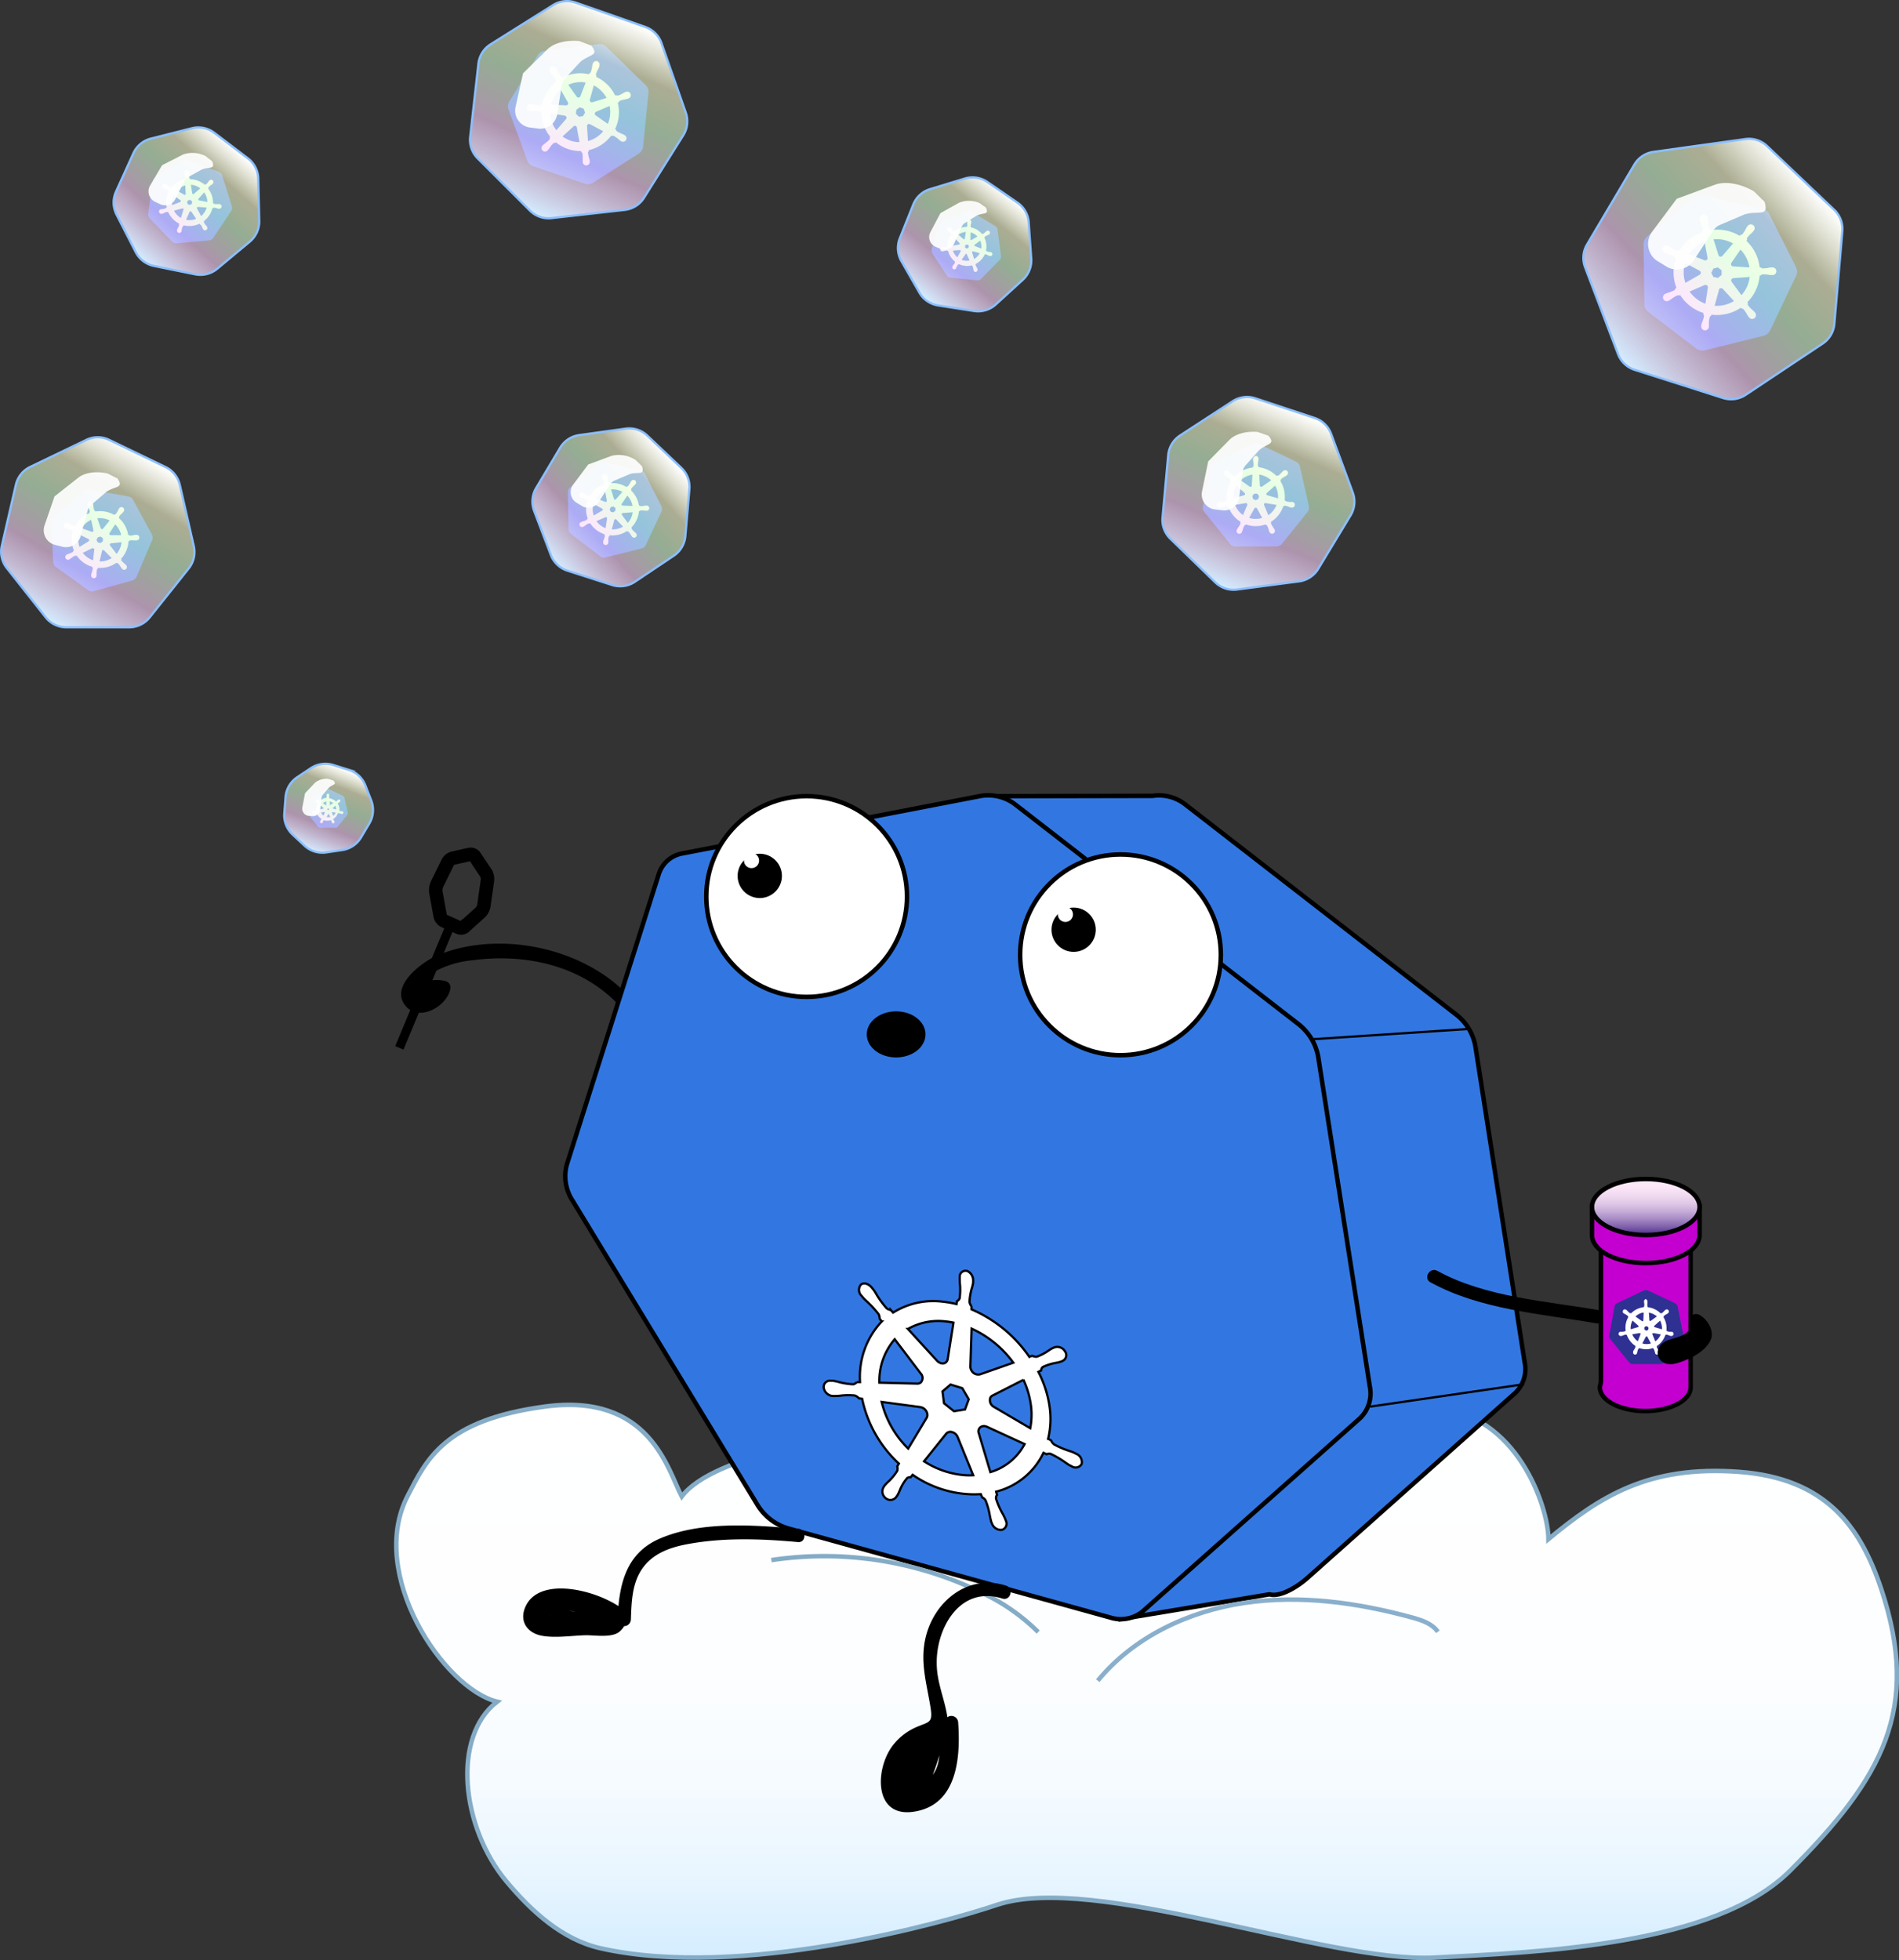 <svg id="Layer_1" data-name="Layer 1" xmlns="http://www.w3.org/2000/svg" xmlns:xlink="http://www.w3.org/1999/xlink" viewBox="0 0 423.51 437.08"><rect x="0" y="0" width="423.51" height="437.08" fill="#333333" stroke="none"/><defs><linearGradient id="linear-gradient" x1="288.15" y1="319.5" x2="288.15" y2="447.12" gradientUnits="userSpaceOnUse"><stop offset="0" stop-color="#fff"/><stop offset="0.48" stop-color="#fdfeff"/><stop offset="0.69" stop-color="#f6fbff"/><stop offset="0.85" stop-color="#e9f6ff"/><stop offset="0.98" stop-color="#d7eeff"/><stop offset="1" stop-color="#d4edff"/></linearGradient><linearGradient id="linear-gradient-2" x1="367.04" y1="262.9" x2="367.04" y2="275.4" gradientUnits="userSpaceOnUse"><stop offset="0" stop-color="#ffeaf9"/><stop offset="0.15" stop-color="#fbe6f7"/><stop offset="0.29" stop-color="#f1dbf0"/><stop offset="0.44" stop-color="#dfc7e6"/><stop offset="0.58" stop-color="#c5acd7"/><stop offset="0.72" stop-color="#a589c3"/><stop offset="0.86" stop-color="#7d5eab"/><stop offset="1" stop-color="#4e2b90"/><stop offset="1" stop-color="#4d2a8f"/></linearGradient><linearGradient id="linear-gradient-3" x1="201.57" y1="85.48" x2="236.89" y2="61.39" gradientTransform="translate(283.14 101.37) rotate(154.29)" gradientUnits="userSpaceOnUse"><stop offset="0" stop-color="#fff"/><stop offset="0.03" stop-color="#fffffb" stop-opacity="0.96"/><stop offset="0.09" stop-color="#fefff0" stop-opacity="0.86"/><stop offset="0.17" stop-color="#fdffdf" stop-opacity="0.7"/><stop offset="0.22" stop-color="#fdffd4" stop-opacity="0.6"/><stop offset="0.42" stop-color="#d6ffd4" stop-opacity="0.6"/><stop offset="0.63" stop-color="#f4e0f3" stop-opacity="0.6"/><stop offset="0.69" stop-color="#ffd5ff" stop-opacity="0.6"/><stop offset="0.82" stop-color="#eedeff" stop-opacity="0.76"/><stop offset="1" stop-color="#d4edff"/></linearGradient><linearGradient id="linear-gradient-4" x1="150.53" y1="143.88" x2="177.5" y2="125.49" gradientTransform="translate(266.23 145.87) rotate(165.78)" xlink:href="#linear-gradient-3"/><linearGradient id="linear-gradient-5" x1="193.54" y1="2.72" x2="209.87" y2="-8.41" gradientTransform="matrix(-0.83, 0.56, -0.56, -0.83, 270.98, 75.57)" xlink:href="#linear-gradient-3"/><linearGradient id="linear-gradient-6" x1="59.24" y1="124.68" x2="99.1" y2="97.5" gradientTransform="translate(286.64 87.86) rotate(147.86)" xlink:href="#linear-gradient-3"/><linearGradient id="linear-gradient-7" x1="104.04" y1="24.02" x2="133.03" y2="4.26" gradientTransform="matrix(-0.99, 0.14, -0.14, -0.99, 287.95, 121.18)" xlink:href="#linear-gradient-3"/><linearGradient id="linear-gradient-8" x1="-156.07" y1="49.19" x2="-108.35" y2="16.65" gradientTransform="matrix(-0.99, 0.14, -0.14, -0.99, 287.95, 121.18)" xlink:href="#linear-gradient-3"/><linearGradient id="linear-gradient-9" x1="-28.39" y1="-15.16" x2="6.93" y2="-39.24" gradientTransform="translate(288.34 104.33) rotate(146.91)" xlink:href="#linear-gradient-3"/><linearGradient id="linear-gradient-10" x1="3.86" y1="59.63" x2="28.41" y2="42.89" gradientTransform="matrix(-0.96, 0.29, -0.29, -0.96, 277.97, 109.66)" xlink:href="#linear-gradient-3"/></defs><title>kubernikus_bubbles</title><g id="layer1"><g id="g3052"><path id="path3055" d="M105.59,186.51a0.6,0.6,0,0,0-.23.06l-3.1,1.48a0.59,0.59,0,0,0-.32.4l-0.76,3.33a0.58,0.58,0,0,0,.08.45l0,0,2.15,2.67a0.59,0.59,0,0,0,.46.22h3.44a0.59,0.59,0,0,0,.46-0.22l2.15-2.67a0.58,0.58,0,0,0,.11-0.5l-0.77-3.33a0.59,0.59,0,0,0-.32-0.4l-3.1-1.48A0.6,0.6,0,0,0,105.59,186.51Z" transform="translate(-32.46 -10.54)" fill="#326ce5"/><path id="path3059" d="M105.62,187.65a0.2,0.2,0,0,0-.19.21h0s0,0,0,0a1.55,1.55,0,0,0,0,.18,1.73,1.73,0,0,1,0,.34,0.2,0.2,0,0,1-.06.1v0.08l-0.34.05a2.39,2.39,0,0,0-1.21.69l-0.07,0a0.15,0.15,0,0,1-.11,0,1.73,1.73,0,0,1-.25-0.23,1.55,1.55,0,0,0-.12-0.13l0,0a0.22,0.22,0,0,0-.13,0,0.18,0.18,0,0,0-.15.07,0.2,0.2,0,0,0,0,.27h0l0,0,0.15,0.09a1.73,1.73,0,0,1,.28.19,0.21,0.21,0,0,1,0,.11l0.06,0.05a2.4,2.4,0,0,0-.38,1.67l-0.08,0a0.26,0.26,0,0,1-.08.08,1.73,1.73,0,0,1-.33.05h-0.23a0.19,0.19,0,1,0,.08.36h0.05l0.17-.06a1.73,1.73,0,0,1,.32-0.1,0.2,0.2,0,0,1,.11,0h0.08a2.42,2.42,0,0,0,1.07,1.34l0,0.08a0.18,0.18,0,0,1,0,.1,1.81,1.81,0,0,1-.17.3,1.55,1.55,0,0,0-.1.15l0,0a0.19,0.19,0,1,0,.34.16h0l0,0a1.55,1.55,0,0,0,.05-0.17,1.3,1.3,0,0,1,.14-0.33,0.15,0.15,0,0,1,.08,0l0-.08a2.4,2.4,0,0,0,1.39.1l0.32-.1,0,0.07a0.15,0.15,0,0,1,.09.06,1.73,1.73,0,0,1,.13.31,1.55,1.55,0,0,0,.05.17l0,0a0.19,0.19,0,1,0,.34-0.16l0,0a1.55,1.55,0,0,0-.1-0.15,1.73,1.73,0,0,1-.16-0.29,0.15,0.15,0,0,1,0-.11l0-.07a2.41,2.41,0,0,0,1.07-1.35H108a0.15,0.15,0,0,1,.1,0,1.73,1.73,0,0,1,.32.1l0.17,0.06h0.05a0.19,0.19,0,1,0,.08-0.36H108.5a1.73,1.73,0,0,1-.33-0.05,0.21,0.21,0,0,1-.08-0.08l-0.07,0a2.41,2.41,0,0,0-.39-1.67l0.07-.06a0.15,0.15,0,0,1,0-.11,1.73,1.73,0,0,1,.28-0.19l0.15-.09,0,0a0.19,0.19,0,1,0-.23-0.29l0,0-0.12.13a1.74,1.74,0,0,1-.25.23,0.21,0.21,0,0,1-.11,0l-0.07.05a2.43,2.43,0,0,0-1.54-.74v-0.08a0.15,0.15,0,0,1-.06-0.09,1.74,1.74,0,0,1,0-.34,1.55,1.55,0,0,0,0-.18s0,0,0-.05a0.2,0.2,0,0,0-.19-0.21h0Zm-0.23,1.44-0.06,1h0a0.16,0.16,0,0,1-.26.13h0l-0.8-.57a1.91,1.91,0,0,1,.92-0.5Zm0.47,0a1.93,1.93,0,0,1,1.11.54l-0.79.56h0a0.16,0.16,0,0,1-.26-0.12h0ZM104,190l0.73,0.65h0a0.16,0.16,0,0,1-.06.28h0l-0.93.27A1.91,1.91,0,0,1,104,190Zm3.28,0a1.95,1.95,0,0,1,.28,1.21l-0.94-.27h0a0.16,0.16,0,0,1-.06-0.28h0l0.72-.65h0Zm-1.78.7h0.3l0.19,0.23-0.07.29-0.27.13-0.27-.13-0.07-.29Zm1,0.79h0l1,0.16a1.91,1.91,0,0,1-.77,1l-0.38-.91h0a0.16,0.16,0,0,1,.08-0.21l0.06,0h0Zm-1.62,0a0.16,0.16,0,0,1,.15.23h0l-0.37.9a1.92,1.92,0,0,1-.77-1l1-.16h0Zm0.81,0.39,0.08,0a0.16,0.16,0,0,1,.07.07h0l0.47,0.85-0.19.05a1.92,1.92,0,0,1-1-.05l0.47-.85h0A0.16,0.16,0,0,1,105.62,191.88Z" transform="translate(-32.46 -10.54)" fill="#fff" stroke="#fff" stroke-width="0.25"/></g></g><g id="layer1-2" data-name="layer1"><g id="g3052-2" data-name="g3052"><path id="path3055-2" data-name="path3055" d="M51.61,119.78a1.53,1.53,0,0,0-.52.3l-6.66,5.81a1.51,1.51,0,0,0-.52,1.21l0.4,8.77a1.5,1.5,0,0,0,.51,1.06L44.94,137l7.16,5.13a1.53,1.53,0,0,0,1.3.23L61.92,140a1.53,1.53,0,0,0,1-.87L66.38,131a1.5,1.5,0,0,0-.06-1.31L62.13,122a1.51,1.51,0,0,0-1.07-.77l-8.7-1.53A1.54,1.54,0,0,0,51.61,119.78Z" transform="translate(-32.46 -10.54)" fill="#326ce5"/><path id="path3059-2" data-name="path3059" d="M52.46,122.57a0.51,0.51,0,0,0-.32.64h0l0,0.12a4,4,0,0,0,.18.42,4.46,4.46,0,0,1,.28.82,0.52,0.52,0,0,1-.08.28l0,0.2a6.21,6.21,0,0,0-.8.36A6.14,6.14,0,0,0,49.29,128l-0.2-.07a0.38,0.38,0,0,1-.28,0,4.46,4.46,0,0,1-.78-0.39,4,4,0,0,0-.39-0.24l-0.12-.05a0.57,0.57,0,0,0-.35,0,0.46,0.46,0,0,0-.32.26,0.51,0.51,0,0,0,.3.65h0l0.12,0.05a4,4,0,0,0,.44.12,4.45,4.45,0,0,1,.82.29,0.53,0.53,0,0,1,.17.24l0.18,0.09a6.17,6.17,0,0,0,.22,4.41l-0.18.11a0.66,0.66,0,0,1-.14.25,4.46,4.46,0,0,1-.79.37,4,4,0,0,0-.43.16l-0.11.06h0a0.48,0.48,0,1,0,.45.84h0l0.11-.06a4,4,0,0,0,.37-0.27,4.46,4.46,0,0,1,.74-0.46,0.53,0.53,0,0,1,.29,0l0.19-.09a6.21,6.21,0,0,0,3.57,2.57l0,0.22a0.47,0.47,0,0,1,.11.25,4.66,4.66,0,0,1-.21.86,4,4,0,0,0-.14.44l0,0.14a0.48,0.48,0,1,0,.94.16h0l0-.13a4,4,0,0,0,0-.46,3.34,3.34,0,0,1,.13-0.92,0.39,0.39,0,0,1,.17-0.15l0.05-.22a6.18,6.18,0,0,0,4.24-1.17L58.61,136a0.38,0.38,0,0,1,.27.08,4.45,4.45,0,0,1,.53.69,4,4,0,0,0,.25.38l0.09,0.1a0.48,0.48,0,1,0,.72-0.62l-0.09-.11a4,4,0,0,0-.35-0.3,4.46,4.46,0,0,1-.61-0.62,0.37,0.37,0,0,1,0-.28,1.64,1.64,0,0,1-.13-0.16A6.21,6.21,0,0,0,61,131.09l0.21,0a0.38,0.38,0,0,1,.23-0.17,4.46,4.46,0,0,1,.87,0,4,4,0,0,0,.46,0h0.14a0.48,0.48,0,1,0,0-1H62.69a4,4,0,0,0-.45.09,4.45,4.45,0,0,1-.86.09,0.54,0.54,0,0,1-.25-0.14h-0.2a6.2,6.2,0,0,0-2.11-3.87l0.12-.19a0.38,0.38,0,0,1,0-.28A4.45,4.45,0,0,1,59.5,125a4,4,0,0,0,.32-0.33l0.08-.11a0.48,0.48,0,1,0-.77-0.56l-0.08.11a4,4,0,0,0-.21.41,4.47,4.47,0,0,1-.46.73,0.53,0.53,0,0,1-.27.11l-0.14.17a6.25,6.25,0,0,0-4.33-.78l-0.07-.2a0.38,0.38,0,0,1-.21-0.19,4.47,4.47,0,0,1-.18-0.85,4,4,0,0,0-.06-0.45l0-.13a0.51,0.51,0,0,0-.6-0.38h0Zm0.42,3.73,0.54,2.45h0a0.42,0.42,0,0,1-.56.49h0l-2.37-.85a4.92,4.92,0,0,1,1.93-1.88A5,5,0,0,1,52.88,126.29ZM54,126a5,5,0,0,1,3.12.56l-1.58,1.94h0a0.42,0.42,0,0,1-.73-0.13h0Zm-4,3.52,2.26,1.11h0a0.42,0.42,0,0,1,0,.74h0l-2.13,1.31A4.91,4.91,0,0,1,50,129.49Zm8.11-2.26A5,5,0,0,1,59.65,130l-2.51,0h0a0.42,0.42,0,0,1-.35-0.65h0l1.35-2.11h0Zm-3.94,3,0.74-.21,0.62,0.45,0,0.76-0.57.5-0.76-.13-0.36-.67Zm2.92,1.31,0.1,0h0l2.51-.26a4.92,4.92,0,0,1-1.24,2.94l-1.55-2h0a0.42,0.42,0,0,1,.19-0.66h0Zm-4,1.13a0.42,0.42,0,0,1,.52.46h0l-0.3,2.48a4.94,4.94,0,0,1-2.58-1.86L53,132.66h0l0.08,0h0Zm2.28,0.41a0.42,0.42,0,0,1,.43.11h0l1.76,1.79-0.43.26a4.93,4.93,0,0,1-2.63.59l0.58-2.43h0A0.42,0.42,0,0,1,55.37,133.05Z" transform="translate(-32.46 -10.54)" fill="#fff" stroke="#fff" stroke-width="0.25"/></g></g><g id="layer1-3" data-name="layer1"><g id="g3052-3" data-name="g3052"><path id="path3055-3" data-name="path3055" d="M73.82,46.24a1.26,1.26,0,0,0-.47.16L67.1,50.13a1.25,1.25,0,0,0-.6.9l-1,7.16a1.24,1.24,0,0,0,.26.93l0.08,0.09,5,5.21a1.26,1.26,0,0,0,1,.38l7.25-.66a1.26,1.26,0,0,0,.93-0.55l4-6a1.24,1.24,0,0,0,.15-1.07L82,49.61a1.25,1.25,0,0,0-.75-0.78l-6.82-2.52A1.26,1.26,0,0,0,73.82,46.24Z" transform="translate(-32.46 -10.54)" fill="#326ce5"/><path id="path3059-3" data-name="path3059" d="M74.1,48.62a0.42,0.42,0,0,0-.35.47h0s0,0.07,0,.1a3.28,3.28,0,0,0,.09.37,3.67,3.67,0,0,1,.11.71,0.43,0.43,0,0,1-.11.21v0.17a5.11,5.11,0,0,0-.7.17,5.05,5.05,0,0,0-2.42,1.69l-0.15-.09a0.31,0.31,0,0,1-.23,0A3.67,3.67,0,0,1,69.78,52a3.27,3.27,0,0,0-.28-0.25l-0.09-.06a0.47,0.47,0,0,0-.28-0.08,0.38,0.38,0,0,0-.3.17,0.42,0.42,0,0,0,.15.57h0l0.09,0.06a3.27,3.27,0,0,0,.34.16,3.67,3.67,0,0,1,.62.36,0.44,0.44,0,0,1,.1.22l0.14,0.1a5.08,5.08,0,0,0-.48,3.6l-0.16.06a0.54,0.54,0,0,1-.15.18,3.67,3.67,0,0,1-.69.18,3.29,3.29,0,0,0-.37.06l-0.1,0h0a0.39,0.39,0,1,0,.24.75h0l0.1,0A3.28,3.28,0,0,0,69,57.92a3.67,3.67,0,0,1,.66-0.26,0.43,0.43,0,0,1,.23.06l0.17,0a5.11,5.11,0,0,0,2.51,2.61l-0.06.18a0.39,0.39,0,0,1,.05.22,3.84,3.84,0,0,1-.3.67,3.29,3.29,0,0,0-.18.33l0,0.11a0.39,0.39,0,1,0,.74.27h0l0-.1a3.28,3.28,0,0,0,.08-0.37,2.75,2.75,0,0,1,.24-0.73,0.32,0.32,0,0,1,.16-0.1l0.07-.17A5.08,5.08,0,0,0,77,60.26l0.1,0.14a0.31,0.31,0,0,1,.21.1,3.66,3.66,0,0,1,.33.63,3.28,3.28,0,0,0,.15.35l0.06,0.1a0.39,0.39,0,1,0,.68-0.4l-0.06-.1a3.27,3.27,0,0,0-.24-0.29,3.67,3.67,0,0,1-.4-0.59,0.31,0.31,0,0,1,0-.23,1.35,1.35,0,0,1-.08-0.15,5.11,5.11,0,0,0,2-3h0.17a0.31,0.31,0,0,1,.21-0.1,3.67,3.67,0,0,1,.7.14,3.28,3.28,0,0,0,.36.1h0.12a0.39,0.39,0,1,0,.1-0.78l-0.12,0a3.29,3.29,0,0,0-.38,0,3.67,3.67,0,0,1-.71-0.05A0.44,0.44,0,0,1,80,56l-0.16,0a5.1,5.1,0,0,0-1.14-3.44l0.13-.14a0.31,0.31,0,0,1,.05-0.23,3.67,3.67,0,0,1,.54-0.46,3.28,3.28,0,0,0,.31-0.22l0.08-.08a0.39,0.39,0,1,0-.54-0.57l-0.08.08a3.29,3.29,0,0,0-.23.3,3.68,3.68,0,0,1-.48.53,0.44,0.44,0,0,1-.23,0l-0.14.12a5.15,5.15,0,0,0-3.39-1.27l0-.17a0.31,0.31,0,0,1-.15-0.18,3.67,3.67,0,0,1,0-.71,3.28,3.28,0,0,0,0-.38s0-.08,0-0.11a0.42,0.42,0,0,0-.43-0.4h0ZM73.89,51.7L74,53.76h0a0.35,0.35,0,0,1-.52.31h0l-1.79-1a4,4,0,0,1,1.84-1.23Zm1-.09a4.08,4.08,0,0,1,2.45.92l-1.56,1.34h0a0.35,0.35,0,0,1-.57-0.21h0Zm-3.77,2.26,1.66,1.23h0a0.35,0.35,0,0,1-.08.6h0l-1.92.75A4,4,0,0,1,71.09,53.87Zm6.9-.63a4.12,4.12,0,0,1,.82,2.49l-2-.39h0a0.35,0.35,0,0,1-.19-0.58h0L78,53.24h0Zm-3.63,1.82L75,55l0.44,0.45-0.08.62-0.54.32-0.59-.22-0.2-.6Zm2.17,1.49h0.08l2.07,0.16a4,4,0,0,1-1.44,2.2l-1-1.84h0a0.35,0.35,0,0,1,.13-0.46l0.13,0h0Zm-3.42.32a0.35,0.35,0,0,1,.36.45h0l-0.61,2a4.07,4.07,0,0,1-1.81-1.89l2-.53h0.07Zm1.78,0.67a0.35,0.35,0,0,1,.33.15h0L76.4,59.4,76,59.55a4.06,4.06,0,0,1-2.22.09l0.83-1.89h0A0.35,0.35,0,0,1,74.9,57.54Z" transform="translate(-32.46 -10.54)" fill="#fff" stroke="#fff" stroke-width="0.25"/></g></g><g id="layer1-4" data-name="layer1"><g id="g3052-4" data-name="g3052"><path id="path3055-4" data-name="path3055" d="M166.83,20.46A2.11,2.11,0,0,0,166,20.4l-12.08,1.46a2.09,2.09,0,0,0-1.53,1l-6.34,10.3a2.07,2.07,0,0,0-.24,1.6q0,0.1.06,0.2l4.18,11.38a2.11,2.11,0,0,0,1.3,1.27l11.55,3.9a2.11,2.11,0,0,0,1.81-.22l10.22-6.52a2.07,2.07,0,0,0,.95-1.54l1.2-12a2.09,2.09,0,0,0-.62-1.7L167.73,21A2.11,2.11,0,0,0,166.83,20.46Z" transform="translate(-32.46 -10.54)" fill="#326ce5"/><path id="path3059-4" data-name="path3059" d="M165.65,24.3a0.7,0.7,0,0,0-.86.48v0l-0.06.16a5.48,5.48,0,0,0-.11.62,6.14,6.14,0,0,1-.31,1.15A0.72,0.72,0,0,1,164,27l-0.1.26a8.55,8.55,0,0,0-1.18-.21,8.45,8.45,0,0,0-4.85.95l-0.17-.24a0.52,0.52,0,0,1-.36-0.16,6.14,6.14,0,0,1-.58-1,5.48,5.48,0,0,0-.26-0.57l-0.1-.16A0.78,0.78,0,0,0,156,25.5a0.63,0.63,0,0,0-.57.05,0.7,0.7,0,0,0-.16,1h0l0.09,0.15a5.48,5.48,0,0,0,.41.48,6.14,6.14,0,0,1,.71,1,0.73,0.73,0,0,1,0,.4l0.14,0.25A8.5,8.5,0,0,0,153.47,34h-0.29a0.91,0.91,0,0,1-.36.18,6.14,6.14,0,0,1-1.18-.19,5.5,5.5,0,0,0-.61-0.15l-0.18,0h0a0.66,0.66,0,1,0-.13,1.31h0l0.17,0a5.49,5.49,0,0,0,.63,0,6.14,6.14,0,0,1,1.19,0,0.73,0.73,0,0,1,.32.25l0.29,0a8.55,8.55,0,0,0,2.08,5.7l-0.2.23a0.65,0.65,0,0,1-.06.37,6.42,6.42,0,0,1-.91.82,5.5,5.5,0,0,0-.5.38l-0.14.14a0.66,0.66,0,1,0,.94.91h0l0.13-.13a5.48,5.48,0,0,0,.37-0.51,4.59,4.59,0,0,1,.86-1,0.53,0.53,0,0,1,.31,0l0.23-.21a8.51,8.51,0,0,0,5.74,2l0.05,0.28a0.52,0.52,0,0,1,.25.3,6.13,6.13,0,0,1,.07,1.19,5.5,5.5,0,0,0,0,.63c0,0.05,0,.13,0,0.19a0.66,0.66,0,1,0,1.31-.15c0-.06,0-0.14,0-0.2a5.48,5.48,0,0,0-.17-0.61,6.14,6.14,0,0,1-.22-1.17,0.52,0.52,0,0,1,.17-0.35,2.26,2.26,0,0,1,0-.29,8.55,8.55,0,0,0,5.11-3.3L169,40.73a0.52,0.52,0,0,1,.39,0,6.14,6.14,0,0,1,1,.69,5.49,5.49,0,0,0,.49.4L171,41.9h0a0.66,0.66,0,1,0,.69-1.12l-0.17-.1a5.5,5.5,0,0,0-.58-0.25,6.14,6.14,0,0,1-1.05-.56,0.74,0.74,0,0,1-.18-0.36l-0.23-.16a8.54,8.54,0,0,0,.6-6l0.29-.12a0.52,0.52,0,0,1,.24-0.31,6.14,6.14,0,0,1,1.15-.34,5.49,5.49,0,0,0,.62-0.13l0.17-.06a0.66,0.66,0,1,0-.45-1.24l-0.18.06a5.5,5.5,0,0,0-.56.3,6.15,6.15,0,0,1-1.1.48,0.73,0.73,0,0,1-.39-0.09l-0.29.09a8.61,8.61,0,0,0-4.32-4.24l0.08-.28a0.52,0.52,0,0,1-.1-0.38,6.15,6.15,0,0,1,.45-1.11,5.48,5.48,0,0,0,.29-0.56L166,25.2a0.7,0.7,0,0,0-.39-0.9h0Zm-2.41,4.57L162,32.07h0a0.58,0.58,0,0,1-1,.13h0l-2-2.8a6.77,6.77,0,0,1,3.66-.64A6.93,6.93,0,0,1,163.24,28.86Zm1.56,0.53a6.83,6.83,0,0,1,3.12,3.06l-3.3,1h0a0.58,0.58,0,0,1-.73-0.71h0Zm-7.3.89,1.71,3h0a0.58,0.58,0,0,1-.53.87h0L155.22,34A6.77,6.77,0,0,1,157.5,30.28Zm11,3.71a6.89,6.89,0,0,1-.43,4.36l-2.84-2h0a0.58,0.58,0,0,1,.1-1h0L168.49,34h0Zm-6.78.33,1,0.34,0.36,1-0.55.9-1,.13-0.76-.74,0.1-1ZM164,38.08l0.12,0.05h0l3.06,1.64a6.78,6.78,0,0,1-3.7,2.38l-0.23-3.46h0a0.58,0.58,0,0,1,.74-0.61h0Zm-5.45-1.83a0.58,0.58,0,0,1,.24.93v0l-2.26,2.59a6.8,6.8,0,0,1-1.49-4.11l3.4,0.54h0l0.11,0h0Zm2.27,2.24a0.58,0.58,0,0,1,.41.46h0l0.62,3.4a6.93,6.93,0,0,1-.69,0,6.8,6.8,0,0,1-3.45-1.37l2.55-2.32h0A0.58,0.58,0,0,1,160.84,38.49Z" transform="translate(-32.46 -10.54)" fill="#fff" stroke="#fff" stroke-width="0.25"/></g></g><g id="layer1-5" data-name="layer1"><g id="g3052-5" data-name="g3052"><path id="path3055-5" data-name="path3055" d="M248.8,57.69a1,1,0,0,0-.4.06l-5.63,2a1,1,0,0,0-.62.64l-1.89,5.65a1,1,0,0,0,.06.8L240.36,67l3.27,5a1,1,0,0,0,.77.46l6,0.58a1,1,0,0,0,.84-0.3l4.18-4.27a1,1,0,0,0,.28-0.84l-0.77-5.91a1,1,0,0,0-.49-0.75l-5.13-3.1A1,1,0,0,0,248.8,57.69Z" transform="translate(-32.46 -10.54)" fill="#326ce5"/><path id="path3059-5" data-name="path3059" d="M248.66,59.67a0.34,0.34,0,0,0-.36.33h0s0,0.06,0,.08a2.7,2.7,0,0,0,0,.31,3,3,0,0,1,0,.59,0.35,0.35,0,0,1-.12.16l0,0.14a4.21,4.21,0,0,0-.59,0,4.16,4.16,0,0,0-2.22,1l-0.11-.09a0.26,0.26,0,0,1-.19,0,3,3,0,0,1-.4-0.43,2.7,2.7,0,0,0-.19-0.25l-0.07-.06a0.38,0.38,0,0,0-.22-0.11,0.31,0.31,0,0,0-.27.09,0.34,0.34,0,0,0,0,.48h0L244,62a2.7,2.7,0,0,0,.25.18,3,3,0,0,1,.45.38,0.36,0.36,0,0,1,0,.19l0.09,0.1a4.19,4.19,0,0,0-.94,2.84l-0.14,0a0.45,0.45,0,0,1-.15.13,3,3,0,0,1-.59,0,2.71,2.71,0,0,0-.31,0h-0.1a0.32,0.32,0,1,0,.08.64h0.1a2.71,2.71,0,0,0,.3-0.08,3,3,0,0,1,.58-0.11,0.36,0.36,0,0,1,.18.08H244a4.21,4.21,0,0,0,1.63,2.5l-0.07.13a0.32,0.32,0,0,1,0,.18,3.16,3.16,0,0,1-.34.5,2.71,2.71,0,0,0-.2.24L245,70a0.32,0.32,0,1,0,.55.33h0l0-.08A2.7,2.7,0,0,0,245.7,70a2.26,2.26,0,0,1,.31-0.55,0.26,0.26,0,0,1,.15-0.05l0.09-.13a4.19,4.19,0,0,0,3,.3l0.06,0.13a0.26,0.26,0,0,1,.15.12,3,3,0,0,1,.17.56,2.71,2.71,0,0,0,.06.3l0,0.09a0.33,0.33,0,1,0,.61-0.22l0-.09a2.7,2.7,0,0,0-.15-0.27,3,3,0,0,1-.24-0.54,0.25,0.25,0,0,1,0-.19,1.11,1.11,0,0,1,0-.14A4.21,4.21,0,0,0,252,67.14l0.14,0a0.26,0.26,0,0,1,.19,0,3,3,0,0,1,.55.22,2.71,2.71,0,0,0,.28.14l0.08,0h0a0.32,0.32,0,1,0,.2-0.61l-0.09,0a2.71,2.71,0,0,0-.31-0.05,3,3,0,0,1-.57-0.15,0.36,0.36,0,0,1-.13-0.15l-0.13-.05a4.2,4.2,0,0,0-.39-3l0.12-.09a0.26,0.26,0,0,1,.08-0.18,3,3,0,0,1,.51-0.29,2.71,2.71,0,0,0,.28-0.13l0.08-.05a0.33,0.33,0,1,0-.35-0.54l-0.08.05a2.71,2.71,0,0,0-.23.2,3,3,0,0,1-.47.35,0.36,0.36,0,0,1-.2,0l-0.13.08a4.24,4.24,0,0,0-2.55-1.55s0-.12,0-0.14a0.26,0.26,0,0,1-.09-0.17,3,3,0,0,1,.09-0.58,2.7,2.7,0,0,0,.07-0.3s0-.06,0-0.09a0.34,0.34,0,0,0-.29-0.39h0ZM248,62.12l-0.26,1.68h0a0.29,0.29,0,0,1-.47.17h0L246,62.87a3.33,3.33,0,0,1,1.68-.71Zm0.81,0.08a3.36,3.36,0,0,1,1.84,1.12l-1.47.84h0a0.29,0.29,0,0,1-.43-0.26h0Zm-3.4,1.24,1.15,1.26h0a0.29,0.29,0,0,1-.16.48h0l-1.67.31A3.33,3.33,0,0,1,245.42,63.45ZM251.11,64a3.4,3.4,0,0,1,.28,2.14l-1.58-.63h0a0.29,0.29,0,0,1-.06-0.5h0l1.37-1h0Zm-3.22.92L248.41,65l0.28,0.43-0.16.49-0.49.18-0.44-.27-0.07-.51Zm1.53,1.54h0.07l1.65,0.45a3.34,3.34,0,0,1-1.51,1.56l-0.5-1.64h0a0.29,0.29,0,0,1,.17-0.35l0.11,0h0Zm-2.82-.27a0.29,0.29,0,0,1,.22.42h0L246,68.11a3.35,3.35,0,0,1-1.18-1.81l1.69-.12h0.06ZM247.94,67a0.29,0.29,0,0,1,.25.17h0l0.68,1.56-0.34.06a3.35,3.35,0,0,1-1.81-.27l1-1.4h0A0.29,0.29,0,0,1,247.94,67Z" transform="translate(-32.46 -10.54)" fill="#fff" stroke="#fff" stroke-width="0.25"/></g></g><g id="layer1-6" data-name="layer1"><g id="g3052-6" data-name="g3052"><path id="path3055-6" data-name="path3055" d="M166.5,113.75a1.43,1.43,0,0,0-.5.26l-6.36,5.21a1.41,1.41,0,0,0-.52,1.11l0.12,8.17a1.4,1.4,0,0,0,.44,1l0.11,0.09,6.51,5a1.42,1.42,0,0,0,1.2.25l8-2a1.42,1.42,0,0,0,1-.78l3.46-7.42a1.4,1.4,0,0,0,0-1.22l-3.68-7.3a1.41,1.41,0,0,0-1-.74l-8.05-1.67A1.43,1.43,0,0,0,166.5,113.75Z" transform="translate(-32.46 -10.54)" fill="#326ce5"/><path id="path3059-6" data-name="path3059" d="M167.21,116.36a0.47,0.47,0,0,0-.31.58h0l0,0.11a3.71,3.71,0,0,0,.16.4,4.15,4.15,0,0,1,.24.77,0.48,0.48,0,0,1-.09.26l0,0.18a5.78,5.78,0,0,0-.75.31,5.71,5.71,0,0,0-2.42,2.3l-0.18-.07a0.35,0.35,0,0,1-.26,0,4.15,4.15,0,0,1-.71-0.38,3.7,3.7,0,0,0-.36-0.23l-0.11-.05a0.53,0.53,0,0,0-.33,0,0.43,0.43,0,0,0-.31.24,0.47,0.47,0,0,0,.26.61h0l0.11,0a3.7,3.7,0,0,0,.41.12,4.15,4.15,0,0,1,.75.29,0.49,0.49,0,0,1,.15.23l0.17,0.09a5.75,5.75,0,0,0,.07,4.11l-0.17.1a0.62,0.62,0,0,1-.14.23,4.15,4.15,0,0,1-.74.32,3.72,3.72,0,0,0-.41.13l-0.11.05h0a0.45,0.45,0,1,0,.4.79h0l0.11-.05a3.71,3.71,0,0,0,.35-0.24,4.15,4.15,0,0,1,.7-0.41,0.49,0.49,0,0,1,.27,0l0.18-.08a5.78,5.78,0,0,0,3.25,2.5l0,0.21a0.44,0.44,0,0,1,.1.23,4.34,4.34,0,0,1-.22.8,3.72,3.72,0,0,0-.15.4l0,0.13a0.45,0.45,0,1,0,.87.18h0l0-.12a3.71,3.71,0,0,0,0-.43,3.1,3.1,0,0,1,.14-0.86,0.36,0.36,0,0,1,.16-0.14l0.05-.2a5.75,5.75,0,0,0,4-1l0.13,0.14a0.35,0.35,0,0,1,.25.08,4.14,4.14,0,0,1,.47.65,3.71,3.71,0,0,0,.22.36l0.08,0.1a0.45,0.45,0,1,0,.69-0.56l-0.08-.1a3.7,3.7,0,0,0-.32-0.29,4.15,4.15,0,0,1-.55-0.59,0.35,0.35,0,0,1,0-.26,1.53,1.53,0,0,1-.11-0.16,5.78,5.78,0,0,0,1.72-3.74h0.19a0.35,0.35,0,0,1,.22-0.15,4.15,4.15,0,0,1,.81,0,3.71,3.71,0,0,0,.42.05h0.13a0.45,0.45,0,1,0,0-.89h-0.13a3.72,3.72,0,0,0-.42.07,4.15,4.15,0,0,1-.8.06,0.5,0.5,0,0,1-.23-0.14h-0.19A5.77,5.77,0,0,0,173,119.9l0.12-.17a0.35,0.35,0,0,1,0-.26,4.15,4.15,0,0,1,.53-0.61,3.71,3.71,0,0,0,.31-0.3l0.08-.1a0.45,0.45,0,1,0-.7-0.54l-0.08.1a3.72,3.72,0,0,0-.21.37,4.16,4.16,0,0,1-.45.67,0.49,0.49,0,0,1-.25.09l-0.14.16a5.82,5.82,0,0,0-4-.85l-0.06-.19a0.35,0.35,0,0,1-.19-0.18,4.16,4.16,0,0,1-.14-0.79,3.71,3.71,0,0,0,0-.42l0-.12a0.47,0.47,0,0,0-.55-0.37h0Zm0.28,3.48,0.43,2.29h0a0.39,0.39,0,0,1-.53.44h0l-2.18-.86a4.57,4.57,0,0,1,1.85-1.69Zm1.08-.27a4.61,4.61,0,0,1,2.89.61l-1.52,1.76h0a0.39,0.39,0,0,1-.68-0.14h0Zm-3.84,3.16,2.07,1.1h0a0.39,0.39,0,0,1,0,.69h0l-2,1.16A4.57,4.57,0,0,1,164.73,122.74Zm7.61-1.87a4.66,4.66,0,0,1,1.34,2.64l-2.34-.09h0a0.39,0.39,0,0,1-.31-0.62h0l1.31-1.92h0Zm-3.75,2.65,0.69-.17,0.56,0.43v0.71l-0.55.45-0.7-.15-0.32-.63Zm2.68,1.3,0.09,0h0l2.34-.17a4.58,4.58,0,0,1-1.24,2.7l-1.39-1.89h0a0.39,0.39,0,0,1,.2-0.61h0Zm-3.77.93a0.39,0.39,0,0,1,.47.45h0l-0.35,2.3a4.6,4.6,0,0,1-2.34-1.8l2.13-.92h0l0.07,0h0Zm2.1,0.45a0.39,0.39,0,0,1,.4.11h0L171.6,128l-0.41.23a4.59,4.59,0,0,1-2.46.47l0.61-2.25h0A0.39,0.39,0,0,1,169.61,126.2Z" transform="translate(-32.46 -10.54)" fill="#fff" stroke="#fff" stroke-width="0.25"/></g></g><g id="layer1-7" data-name="layer1"><g id="g3052-7" data-name="g3052"><path id="path3055-7" data-name="path3055" d="M312.45,109.4a1.59,1.59,0,0,0-.6.15l-8.24,3.94a1.57,1.57,0,0,0-.85,1.06l-2,8.84a1.55,1.55,0,0,0,.21,1.2l0.09,0.12,5.7,7.09a1.58,1.58,0,0,0,1.23.59h9.14a1.58,1.58,0,0,0,1.23-.59l5.7-7.09a1.55,1.55,0,0,0,.3-1.32l-2-8.84a1.57,1.57,0,0,0-.85-1.06l-8.24-3.93A1.59,1.59,0,0,0,312.45,109.4Z" transform="translate(-32.46 -10.54)" fill="#326ce5"/><path id="path3059-7" data-name="path3059" d="M312.53,112.41a0.52,0.52,0,0,0-.49.55h0s0,0.09,0,.13a4.11,4.11,0,0,0,.07.47,4.61,4.61,0,0,1,.05.89,0.54,0.54,0,0,1-.16.25v0.21a6.42,6.42,0,0,0-.89.14,6.34,6.34,0,0,0-3.22,1.84l-0.18-.13a0.39,0.39,0,0,1-.29,0,4.61,4.61,0,0,1-.66-0.6,4.11,4.11,0,0,0-.32-0.34l-0.11-.09a0.59,0.59,0,0,0-.34-0.13,0.48,0.48,0,0,0-.39.17,0.52,0.52,0,0,0,.12.73h0l0.1,0.08a4.11,4.11,0,0,0,.41.24,4.6,4.6,0,0,1,.73.52,0.55,0.55,0,0,1,.1.28l0.16,0.14a6.38,6.38,0,0,0-1,4.45l-0.21.06a0.68,0.68,0,0,1-.21.21,4.6,4.6,0,0,1-.88.15,4.13,4.13,0,0,0-.47,0l-0.13,0h0a0.49,0.49,0,1,0,.22,1h0l0.13,0a4.12,4.12,0,0,0,.44-0.17,4.61,4.61,0,0,1,.86-0.25,0.54,0.54,0,0,1,.28.1l0.21,0a6.42,6.42,0,0,0,2.84,3.55l-0.09.21a0.49,0.49,0,0,1,0,.28,4.82,4.82,0,0,1-.45.8,4.13,4.13,0,0,0-.26.39l-0.06.13a0.5,0.5,0,1,0,.89.42h0l0.06-.13a4.11,4.11,0,0,0,.14-0.45,3.45,3.45,0,0,1,.38-0.89,0.4,0.4,0,0,1,.21-0.1l0.11-.2a6.38,6.38,0,0,0,4.55,0l0.11,0.19a0.39,0.39,0,0,1,.25.15,4.6,4.6,0,0,1,.34.83,4.13,4.13,0,0,0,.14.45l0.06,0.13a0.5,0.5,0,1,0,.89-0.42l-0.06-.13a4.11,4.11,0,0,0-.26-0.39,4.61,4.61,0,0,1-.44-0.78,0.39,0.39,0,0,1,0-.29,1.69,1.69,0,0,1-.08-0.2,6.42,6.42,0,0,0,2.84-3.58l0.21,0a0.39,0.39,0,0,1,.28-0.1,4.61,4.61,0,0,1,.86.25,4.12,4.12,0,0,0,.44.17l0.13,0h0a0.49,0.49,0,1,0,.22-1l-0.14,0a4.13,4.13,0,0,0-.47,0,4.6,4.6,0,0,1-.88-0.15,0.55,0.55,0,0,1-.21-0.21l-0.2-.06a6.41,6.41,0,0,0-1-4.44l0.17-.16a0.39,0.39,0,0,1,.09-0.28,4.6,4.6,0,0,1,.73-0.52,4.12,4.12,0,0,0,.41-0.24l0.11-.09a0.5,0.5,0,1,0-.61-0.77l-0.11.09a4.13,4.13,0,0,0-.33.34,4.62,4.62,0,0,1-.66.6,0.55,0.55,0,0,1-.3,0l-0.19.13a6.46,6.46,0,0,0-4.09-2c0-.07,0-0.18,0-0.22a0.39,0.39,0,0,1-.16-0.25,4.61,4.61,0,0,1,.06-0.89,4.11,4.11,0,0,0,.07-0.47s0-.1,0-0.14a0.52,0.52,0,0,0-.49-0.55h0Zm-0.62,3.82-0.15,2.59h0a0.43,0.43,0,0,1-.69.33h0l-2.12-1.5a5.08,5.08,0,0,1,2.45-1.33Zm1.24,0a5.12,5.12,0,0,1,3,1.42L314,119.15h0a0.44,0.44,0,0,1-.69-0.33h0Zm-5,2.39,1.94,1.73h0a0.43,0.43,0,0,1-.17.75h0l-2.48.72A5.08,5.08,0,0,1,308.17,118.62Zm8.7,0a5.17,5.17,0,0,1,.74,3.21l-2.5-.72h0a0.43,0.43,0,0,1-.17-0.75h0l1.93-1.72h0Zm-4.74,1.87h0.79l0.49,0.62-0.18.77-0.71.34-0.71-.34-0.18-.77Zm2.54,2.11h0.1l2.57,0.43a5.09,5.09,0,0,1-2.06,2.58l-1-2.41h0a0.44,0.44,0,0,1,.38-0.61h0Zm-4.31,0a0.43,0.43,0,0,1,.39.61h0l-1,2.38a5.11,5.11,0,0,1-2-2.56l2.55-.43h0.09Zm2.15,1a0.44,0.44,0,0,1,.4.23h0l1.25,2.27-0.5.14a5.1,5.1,0,0,1-2.78-.14l1.25-2.26h0A0.44,0.44,0,0,1,312.52,123.65Z" transform="translate(-32.46 -10.54)" fill="#fff" stroke="#fff" stroke-width="0.25"/></g></g><path d="M143.33,390c-11.83-2.87-29.08-28.48-19.9-46,4.15-7.94,8.07-16.81,30.57-19.81,23.41-3.12,27.36,14.09,30.5,20.06,14-18.5,113.29-19.84,143.83-24.58,7.26-1.13,6.15,3.68,24,4.82,18.34,1.18,25.41,21.92,25.46,29.26,11.51-9.5,22.25-16.5,42.5-15,19.27,1.43,27.05,12.08,31.72,26.14,8.87,26.68.41,42.06-20.31,62.78-16.67,16.67-55.51,18.15-79.38,19.4S276.34,428,254.73,435.33c-11.85,4-57.27,16.67-88.37,9.65-8.49-1.92-15.33-8.19-20.92-14.85C135.29,418,133.17,397.83,143.33,390Z" transform="translate(-32.46 -10.54)" fill="url(#linear-gradient)"/><path d="M143.33,390c-11.83-2.87-29.08-28.48-19.9-46,4.15-7.94,8.07-16.81,30.57-19.81,23.41-3.12,27.36,14.09,30.5,20.06,14-18.5,113.29-19.84,143.83-24.58,7.26-1.13,6.15,3.68,24,4.82,18.34,1.18,25.41,21.92,25.46,29.26,11.51-9.5,22.25-16.5,42.5-15,19.27,1.43,27.05,12.08,31.72,26.14,8.87,26.68.41,42.06-20.31,62.78-16.67,16.67-55.51,18.15-79.38,19.4S276.34,428,254.73,435.33c-11.85,4-57.27,16.67-88.37,9.65-8.49-1.92-15.33-8.19-20.92-14.85C135.29,418,133.17,397.83,143.33,390Z" transform="translate(-32.46 -10.54)" fill="none" stroke="#85acc6" stroke-miterlimit="10"/><path d="M172.6,232.56c-10.09-10.73-28.84-14.7-42.55-9-3.51,1.46-11.09,7.13-6.92,11.53,3.2,3.37,9.38-.48,9.8-4.33a1.48,1.48,0,0,0-.74-1.3c-0.78-.47-5.58-0.94-4.72,1.29-0.69-1.78-3.59-1-2.89.8a2.81,2.81,0,0,0,4.78,1.05c1.52-1.38-.94-0.49-0.72-0.42q-2.33,2.5-1.79-3.07l1.84-1.51a21.62,21.62,0,0,1,9-2.91c11.78-1.63,24.43,1.07,32.79,10,1.33,1.41,3.44-.72,2.12-2.12h0Z" transform="translate(-32.46 -10.54)"/><path d="M297,190.09l60.19,46.68a11.43,11.43,0,0,1,4.31,7.1l11,70.53a7.35,7.35,0,0,1-2.14,6.77L324,362.44c-1.78,1.58-5.79,4.35-8.43,3.62l-33.23,5.54L254.73,188.08l34.79-.07A9.56,9.56,0,0,1,297,190.09Z" transform="translate(-32.46 -10.54)" fill="#3277e1" stroke="#000" stroke-miterlimit="10"/><path d="M259.2,190.18l62.75,48.66a11.92,11.92,0,0,1,4.5,7.4l11.51,73.53a7.66,7.66,0,0,1-2.23,7.06l-48.4,43a7.7,7.7,0,0,1-7.28,1.4l-71.86-19.88a11.94,11.94,0,0,1-6.85-5.31l-41.21-67.81a9.92,9.92,0,0,1-1.26-8l20.48-64.69a6.76,6.76,0,0,1,5.28-4.69L251.35,188A10,10,0,0,1,259.2,190.18Z" transform="translate(-32.46 -10.54)" fill="#3277e1" stroke="#000" stroke-miterlimit="10"/><ellipse cx="199.85" cy="230.66" rx="6.05" ry="4.64" stroke="#000" stroke-miterlimit="10"/><line x1="89.06" y1="233.67" x2="100.66" y2="205.82" fill="none" stroke="#000" stroke-miterlimit="10" stroke-width="2"/><path d="M351.53,296.51c11.1,6.1,24.76,7,37,9.13,1.89,0.33,2.7-2.56.8-2.89-12-2.1-25.51-2.89-36.32-8.82-1.69-.93-3.21,1.66-1.51,2.59h0Z" transform="translate(-32.46 -10.54)"/><path d="M389.5,279.5v39.09c0,0.43-.24.88-0.24,1.34,0,2.91,4.58,5.27,10.12,5.27s10.12-2.36,10.12-5.27V279.5h-20Z" transform="translate(-32.46 -10.54)" fill="#c300d0" stroke="#000" stroke-miterlimit="10"/><path d="M387.5,279.5v6.44c0,3.45,5.26,6.25,12,6.25s12-2.8,12-6.25V279.5h-24Z" transform="translate(-32.46 -10.54)" fill="#c300d0" stroke="#000" stroke-miterlimit="10"/><ellipse cx="367.04" cy="269.15" rx="12" ry="6.25" stroke="#000" stroke-miterlimit="10" fill="url(#linear-gradient-2)"/><path d="M210.47,351.47c-9.68-.88-21.73-1.81-30.92,2.19-7.64,3.33-9.08,10.46-9.35,18.08l2.56-1.06c-4.09-4.74-19.68-9.59-23.12-1.85-1.47,3.31.48,5.93,3.79,6.49,3.06,0.52,6.55-.06,9.63-0.13,2-.05,6,0.69,7.68-0.91,6.58-6.22-14.43-9.53-17.71-8.51a3.72,3.72,0,0,0-1.76,6.24c3.09,3.54,11.08,2.68,15.05,2.2a1.52,1.52,0,0,0,1.3-2.26A10.85,10.85,0,0,0,153.38,367a1.5,1.5,0,0,0-.3,2.36,17.33,17.33,0,0,0,15.51,3.48,1.52,1.52,0,0,0,.36-2.74c-3.56-1.7-14.86-7.49-16.68-1a1.5,1.5,0,0,0,2.89.8c0.72-2.55,11.38,2.38,12.27,2.8l0.36-2.74a14.09,14.09,0,0,1-12.59-2.71l-0.3,2.36A7.83,7.83,0,0,1,165,373.46l1.3-2.26a35.75,35.75,0,0,1-7.06.26,22.71,22.71,0,0,1-4.31-.68q-1.77-3,1.22-2.25c1.65-.47,4.65.37,6.28,0.73s6.55,0.85,4.58,2.81c-0.82.81-6.67,0.17-7.93,0.2l-2,0q-4.75,1,.06-4.15c1.55-.66,5.5.45,7,0.84a11.84,11.84,0,0,1,6.46,3.78,1.52,1.52,0,0,0,2.56-1.06c0.14-4,.25-8.24,2.7-11.58,2.33-3.17,6-4.49,9.76-5.2,8.06-1.54,16.68-1.23,24.8-.49,1.92,0.17,1.91-2.83,0-3h0Z" transform="translate(-32.46 -10.54)"/><path d="M56.81,108.63l12.58,6.06a5.87,5.87,0,0,1,3.17,4l3.11,13.61a5.87,5.87,0,0,1-1.13,5l-8.7,10.91a5.87,5.87,0,0,1-4.59,2.21h-14a5.87,5.87,0,0,1-4.59-2.21L34,137.24a5.87,5.87,0,0,1-1.13-5L36,118.67a5.87,5.87,0,0,1,3.17-4l12.58-6.06A5.87,5.87,0,0,1,56.81,108.63Z" transform="translate(-32.46 -10.54)" stroke="#8bbfff" stroke-miterlimit="10" stroke-width="0.5" fill="url(#linear-gradient-3)"/><path d="M46.57,132.5l-2-.5a3.38,3.38,0,0,1-2.21-4.21l2.26-6.56L50,117c1.88-1.4,4.77-1.29,6.45-.88l2.22,1.11c1.48,2.25-.53,1.62-2.51,3l-3.34,2.89a2.49,2.49,0,0,0-.82,1.3l-1.48,5.35A3.38,3.38,0,0,1,46.57,132.5Z" transform="translate(-32.46 -10.54)" fill="#fff" opacity="0.92"/><path d="M80.24,40.15l7.49,5.69a5.87,5.87,0,0,1,2.32,4.53l0.22,9.41a5.87,5.87,0,0,1-2.1,4.64l-7.21,6A5.87,5.87,0,0,1,76,71.71l-9.22-1.87a5.87,5.87,0,0,1-4.05-3.08l-4.28-8.38a5.87,5.87,0,0,1-.12-5.09l3.88-8.57a5.87,5.87,0,0,1,3.9-3.27l9.12-2.31A5.87,5.87,0,0,1,80.24,40.15Z" transform="translate(-32.46 -10.54)" stroke="#8bbfff" stroke-miterlimit="10" stroke-width="0.5" fill="url(#linear-gradient-4)"/><path d="M68.36,56.16l-1.46-.69a2.6,2.6,0,0,1-1-3.5l2.71-4.59L73.28,45a6.39,6.39,0,0,1,5,.32l1.5,1.18c0.77,1.92-.65,1.14-2.35,1.86l-3,1.66a1.92,1.92,0,0,0-.81.85l-1.93,3.8A2.6,2.6,0,0,1,68.36,56.16Z" transform="translate(-32.46 -10.54)" fill="#fff" opacity="0.92"/><path d="M106.77,181.12l3.45,1.08a5.87,5.87,0,0,1,3.72,3.48l1.31,3.37a5.87,5.87,0,0,1-.4,5.07L113,197.24a5.87,5.87,0,0,1-4.22,2.85l-3.57.53a5.87,5.87,0,0,1-4.86-1.52l-2.64-2.47a5.87,5.87,0,0,1-1.84-4.75l0.28-3.6a5.87,5.87,0,0,1,2.56-4.4l3-2A5.87,5.87,0,0,1,106.77,181.12Z" transform="translate(-32.46 -10.54)" stroke="#8bbfff" stroke-miterlimit="10" stroke-width="0.5" fill="url(#linear-gradient-5)"/><path d="M102.2,192.54l-1-.09a1.6,1.6,0,0,1-1.32-1.81l0.61-3.22,2.22-2.33a3.93,3.93,0,0,1,3-.86l1.11,0.37c0.84,0.95-.14.8-1,1.57l-1.36,1.58a1.18,1.18,0,0,0-.29.66l-0.32,2.6A1.6,1.6,0,0,1,102.2,192.54Z" transform="translate(-32.46 -10.54)" fill="#fff" opacity="0.92"/><path d="M134.88,217.41l-3.42-1.53a1.7,1.7,0,0,1-.87-1.3l-0.91-5a3.19,3.19,0,0,1,.27-1.92l2.28-4.65a1.92,1.92,0,0,1,1.21-1.1l3.75-.84a1.15,1.15,0,0,1,1.23.55l2.4,3.6a2.62,2.62,0,0,1,.33,1.79l-0.76,5.33a2.84,2.84,0,0,1-.82,1.68l-3.34,3A1.23,1.23,0,0,1,134.88,217.41Z" transform="translate(-32.46 -10.54)" fill="none" stroke="#000" stroke-miterlimit="10" stroke-width="3"/><path d="M160.86,11.12l15.51,5.43a5.87,5.87,0,0,1,3.6,3.6l5.43,15.51a5.87,5.87,0,0,1-.57,5.06l-8.74,13.91a5.87,5.87,0,0,1-4.31,2.71l-16.33,1.84a5.87,5.87,0,0,1-4.8-1.68L139,45.87a5.87,5.87,0,0,1-1.68-4.8l1.84-16.33a5.87,5.87,0,0,1,2.71-4.31l13.91-8.74A5.87,5.87,0,0,1,160.86,11.12Z" transform="translate(-32.46 -10.54)" stroke="#8bbfff" stroke-miterlimit="10" stroke-width="0.5" fill="url(#linear-gradient-6)"/><path d="M152.75,39.24l-2.34-.3a3.81,3.81,0,0,1-3-4.43l1.7-7.63,5.48-5.38c1.93-1.8,5.17-2,7.1-1.8l2.62,1c1.93,2.33-.39,1.88-2.44,3.66L158.51,28a2.81,2.81,0,0,0-.75,1.55l-1,6.17A3.81,3.81,0,0,1,152.75,39.24Z" transform="translate(-32.46 -10.54)" fill="#fff" opacity="0.92"/><path d="M176.77,107.63l7.62,7.23a5.87,5.87,0,0,1,1.81,4.76l-0.9,10.47a5.87,5.87,0,0,1-2.59,4.38L174,140.3a5.87,5.87,0,0,1-5,.7l-10-3.21a5.87,5.87,0,0,1-3.69-3.5l-3.73-9.83a5.87,5.87,0,0,1,.44-5.07l5.36-9a5.87,5.87,0,0,1,4.24-2.82l10.41-1.45A5.87,5.87,0,0,1,176.77,107.63Z" transform="translate(-32.46 -10.54)" stroke="#8bbfff" stroke-miterlimit="10" stroke-width="0.5" fill="url(#linear-gradient-7)"/><path d="M162.37,123.45l-1.47-.9a2.79,2.79,0,0,1-.68-3.86l3.43-4.58,5.27-1.94a6.85,6.85,0,0,1,5.28.93l1.46,1.43c0.59,2.14-.82,1.14-2.72,1.71l-3.35,1.43a2.06,2.06,0,0,0-1,.81l-2.51,3.83A2.79,2.79,0,0,1,162.37,123.45Z" transform="translate(-32.46 -10.54)" fill="#fff" opacity="0.92"/><g id="layer1-8" data-name="layer1"><g id="g3052-8" data-name="g3052"><path id="path3055-8" data-name="path3055" d="M411.06,54.3a2.33,2.33,0,0,0-.81.43l-10.38,8.5A2.3,2.3,0,0,0,399,65l0.19,13.33a2.28,2.28,0,0,0,.72,1.63l0.17,0.15,10.62,8.12a2.32,2.32,0,0,0,2,.41l13-3.2a2.32,2.32,0,0,0,1.55-1.27L433,72.09a2.28,2.28,0,0,0,0-2l-6-11.91A2.3,2.3,0,0,0,425.34,57L412.2,54.25A2.33,2.33,0,0,0,411.06,54.3Z" transform="translate(-32.46 -10.54)" fill="#326ce5"/><path id="path3059-8" data-name="path3059" d="M412.23,58.56a0.77,0.77,0,0,0-.51,1v0c0,0.06,0,.13,0,0.18a6,6,0,0,0,.26.65,6.77,6.77,0,0,1,.39,1.26,0.79,0.79,0,0,1-.14.42l0.06,0.3a9.43,9.43,0,0,0-1.22.51,9.32,9.32,0,0,0-4,3.75l-0.3-.12a0.57,0.57,0,0,1-.43.06,6.77,6.77,0,0,1-1.16-.62,6,6,0,0,0-.58-0.38l-0.19-.09a0.86,0.86,0,0,0-.54-0.06,0.7,0.7,0,0,0-.5.39,0.77,0.77,0,0,0,.43,1h0l0.17,0.08a6,6,0,0,0,.67.2,6.76,6.76,0,0,1,1.23.48,0.81,0.81,0,0,1,.24.37l0.27,0.15a9.38,9.38,0,0,0,.12,6.7l-0.27.16a1,1,0,0,1-.23.38,6.77,6.77,0,0,1-1.21.52,6.06,6.06,0,0,0-.66.22l-0.18.09h0a0.73,0.73,0,1,0,.65,1.29h0l0.17-.09a6.06,6.06,0,0,0,.57-0.4,6.77,6.77,0,0,1,1.14-.66,0.8,0.8,0,0,1,.44,0l0.29-.13a9.43,9.43,0,0,0,5.3,4.07l-0.05.34a0.72,0.72,0,0,1,.16.38,7.08,7.08,0,0,1-.36,1.3,6.07,6.07,0,0,0-.24.65c0,0.06,0,.15,0,0.21a0.73,0.73,0,1,0,1.42.29h0c0-.06,0-0.14,0-0.2a6,6,0,0,0,0-.69,5.07,5.07,0,0,1,.23-1.4,0.59,0.59,0,0,1,.27-0.22l0.09-.33A9.38,9.38,0,0,0,420.7,79l0.22,0.23a0.57,0.57,0,0,1,.41.13,6.76,6.76,0,0,1,.77,1.07,6.06,6.06,0,0,0,.36.59l0.13,0.16a0.73,0.73,0,1,0,1.12-.91l-0.14-.17a6,6,0,0,0-.51-0.47,6.77,6.77,0,0,1-.9-1,0.57,0.57,0,0,1,0-.43,2.49,2.49,0,0,1-.19-0.26,9.43,9.43,0,0,0,2.81-6.1l0.31,0a0.57,0.57,0,0,1,.36-0.24,6.77,6.77,0,0,1,1.32.06,6.06,6.06,0,0,0,.69.09h0.22a0.73,0.73,0,1,0,0-1.45h-0.22a6.06,6.06,0,0,0-.69.11,6.77,6.77,0,0,1-1.31.1,0.81,0.81,0,0,1-.38-0.23h-0.3a9.41,9.41,0,0,0-3-6l0.19-.29a0.57,0.57,0,0,1,0-.43,6.77,6.77,0,0,1,.87-1,6.06,6.06,0,0,0,.5-0.48l0.12-.16a0.73,0.73,0,1,0-1.15-.89l-0.13.16a6.06,6.06,0,0,0-.34.61,6.79,6.79,0,0,1-.74,1.09,0.81,0.81,0,0,1-.42.15l-0.22.26A9.5,9.5,0,0,0,413.89,62l-0.09-.31a0.57,0.57,0,0,1-.32-0.3,6.78,6.78,0,0,1-.23-1.3,6,6,0,0,0-.07-0.69c0-.06,0-0.14-0.05-0.2a0.77,0.77,0,0,0-.9-0.61h0Zm0.46,5.67,0.7,3.74h0a0.64,0.64,0,0,1-.87.72h0l-3.55-1.4a7.46,7.46,0,0,1,3-2.76A7.64,7.64,0,0,1,412.69,64.24Zm1.76-.43a7.53,7.53,0,0,1,4.71,1l-2.48,2.87h0a0.64,0.64,0,0,1-1.1-.23h0ZM408.18,69l3.37,1.79v0a0.64,0.64,0,0,1,0,1.13h0l-3.29,1.89A7.46,7.46,0,0,1,408.18,69Zm12.42-3a7.6,7.6,0,0,1,2.18,4.31L419,70.07h0a0.64,0.64,0,0,1-.51-1h0l2.15-3.13h0Zm-6.12,4.32,1.13-.28,0.92,0.71,0,1.16-0.9.74-1.14-.24-0.52-1Zm4.37,2.12,0.15,0h0l3.82-.28a7.47,7.47,0,0,1-2,4.4l-2.27-3.09h0a0.64,0.64,0,0,1,.33-1h0Zm-6.15,1.52a0.64,0.64,0,0,1,.77.73h0l-0.57,3.75a7.5,7.5,0,0,1-3.82-2.94l3.48-1.51h0l0.12,0h0Zm3.43,0.74a0.64,0.64,0,0,1,.65.19h0l2.58,2.8a7.64,7.64,0,0,1-.67.38,7.49,7.49,0,0,1-4,.77l1-3.67h0A0.64,0.64,0,0,1,416.14,74.62Z" transform="translate(-32.46 -10.54)" fill="#fff" stroke="#fff" stroke-width="0.25"/></g></g><path d="M426.52,43.08l15,14.26a5.87,5.87,0,0,1,1.81,4.76l-1.78,20.64A5.87,5.87,0,0,1,439,87.12L421.75,98.6a5.87,5.87,0,0,1-5,.7L397,93a5.87,5.87,0,0,1-3.69-3.5l-7.35-19.37a5.87,5.87,0,0,1,.44-5.07l10.56-17.83a5.87,5.87,0,0,1,4.24-2.82l20.52-2.86A5.87,5.87,0,0,1,426.52,43.08Z" transform="translate(-32.46 -10.54)" stroke="#8bbfff" stroke-miterlimit="10" stroke-width="0.5" fill="url(#linear-gradient-8)"/><path d="M404.32,70.11l-2.4-1.47a4.55,4.55,0,0,1-1.1-6.3l5.59-7.48L415,51.7c3-1,6.63.3,8.62,1.52L426,55.55c1,3.48-1.34,1.86-4.44,2.79l-5.47,2.33A3.35,3.35,0,0,0,414.52,62l-4.09,6.24A4.55,4.55,0,0,1,404.32,70.11Z" transform="translate(-32.46 -10.54)" fill="#fff" opacity="0.92"/><path d="M312.41,99.36l13.25,4.39a5.87,5.87,0,0,1,3.66,3.54l4.83,13.1a5.87,5.87,0,0,1-.49,5.07l-7.23,11.94a5.87,5.87,0,0,1-4.26,2.78L308.32,142a5.87,5.87,0,0,1-4.83-1.6l-10-9.71a5.87,5.87,0,0,1-1.76-4.78L293,112a5.87,5.87,0,0,1,2.64-4.35l11.7-7.62A5.87,5.87,0,0,1,312.41,99.36Z" transform="translate(-32.46 -10.54)" stroke="#8bbfff" stroke-miterlimit="10" stroke-width="0.5" fill="url(#linear-gradient-9)"/><path d="M305.32,124.35l-2.08-.23a3.38,3.38,0,0,1-2.73-3.89l1.4-6.8,4.79-4.86c1.68-1.63,4.56-1.89,6.28-1.7l2.34,0.82c1.75,2-.32,1.68-2.11,3.29l-2.94,3.3a2.49,2.49,0,0,0-.64,1.39l-0.78,5.5A3.38,3.38,0,0,1,305.32,124.35Z" transform="translate(-32.46 -10.54)" fill="#fff" opacity="0.92"/><path d="M252.67,51.13l6.67,4.58a5.87,5.87,0,0,1,2.53,4.42l0.57,8.07a5.87,5.87,0,0,1-1.88,4.73l-6,5.48a5.87,5.87,0,0,1-4.87,1.48l-8-1.24a5.87,5.87,0,0,1-4.2-2.88l-4-7a5.87,5.87,0,0,1-.36-5.08l3-7.52a5.87,5.87,0,0,1,3.74-3.45l7.74-2.36A5.87,5.87,0,0,1,252.67,51.13Z" transform="translate(-32.46 -10.54)" stroke="#8bbfff" stroke-miterlimit="10" stroke-width="0.5" fill="url(#linear-gradient-10)"/><path d="M242.33,66.09L241,65.52a2.37,2.37,0,0,1-1.08-3.15l2.27-4.3,4.17-2.33a5.83,5.83,0,0,1,4.56.08l1.42,1c0.78,1.72-.54,1.07-2.06,1.8l-2.62,1.64a1.75,1.75,0,0,0-.7.81l-1.6,3.55A2.37,2.37,0,0,1,242.33,66.09Z" transform="translate(-32.46 -10.54)" fill="#fff" opacity="0.92"/><path d="M353.13,374.42c-1.28-1.84-3.6-2.6-5.76-3.19-12.16-3.33-24.94-5.1-37.42-3.25s-24.66,7.6-32.67,17.34" transform="translate(-32.46 -10.54)" fill="none" stroke="#89afcc" stroke-miterlimit="10"/><circle cx="179.89" cy="199.92" r="22.38" fill="#fff" stroke="#000" stroke-miterlimit="10"/><circle cx="169.44" cy="195.32" r="4.44" stroke="#000" stroke-miterlimit="10"/><circle cx="167.6" cy="191.9" r="1.69" fill="#fff"/><circle cx="249.89" cy="212.92" r="22.38" fill="#fff" stroke="#000" stroke-miterlimit="10"/><circle cx="239.44" cy="207.32" r="4.44" stroke="#000" stroke-miterlimit="10"/><circle cx="237.6" cy="203.9" r="1.69" fill="#fff"/><path d="M204.49,358.43a79.73,79.73,0,0,1,46.72,7.18A44.73,44.73,0,0,1,264,374.48" transform="translate(-32.46 -10.54)" fill="none" stroke="#85acc6" stroke-miterlimit="10"/><path d="M256.83,364.12c-8.31-2.62-15.78,3.23-17.85,11.2-1.45,5.61.12,10.46,1,15.95,0.56,3.59-.31,3.15-3.25,4.44a13.36,13.36,0,0,0-5,3.84c-4.14,5.14-4.56,16.29,4.42,15,9.77-1.39,10.56-12,10-19.88a1.52,1.52,0,0,0-2.26-1.3c-3.91,2.72-8.72,4.92-11.32,9.13-1.54,2.48-2.76,6.62-.36,9,2.59,2.62,6.58-.11,8.81-1.9,3.76-3,4.12-7.09,3.89-11.64a1.52,1.52,0,0,0-2.26-1.3,13.05,13.05,0,0,0-5.51,4.45c-1,1.43-1.8,5.77-3.27,6.46l2.26,1.3a11,11,0,0,1,1.63-6.37l-2.36.3,1.36,4.63c-0.34,1.56,2,2.79,2.74,1.16a45.59,45.59,0,0,0,3-8.77c0.43-1.88-2.46-2.68-2.89-.8a41.5,41.5,0,0,1-2.68,8.05l2.74,1.16a7.6,7.6,0,0,0-2.13-7.55,1.52,1.52,0,0,0-2.36.3,12.71,12.71,0,0,0-2,7.89,1.52,1.52,0,0,0,2.26,1.3c1.49-.7,1.86-1.64,2.49-3.11,1.62-3.75,2.38-6,6.28-7.8l-2.26-1.3c0.17,3.45.35,8.38-3.67,9.94-2.89,1.12-5.08-.74-3.08-3.93,2.31-3.68,6.8-5.65,10.24-8.05l-2.26-1.3c0.24,3.13.52,6.42-.2,9.52-0.86,3.69-5.59,9.85-9.64,6.47-3.81-3.18.29-9.79,3.69-11.73,1.73-1,4.69-.84,6-2.35,1-1.13.84-2.4,0.6-3.77-0.67-3.73-2.18-7.1-2.26-11C241.13,373.7,246.51,364,256,367c1.85,0.58,2.64-2.31.8-2.89h0Z" transform="translate(-32.46 -10.54)"/><line x1="292.52" y1="231.75" x2="327.63" y2="229.44" fill="none" stroke="#000" stroke-miterlimit="10" stroke-width="0.5"/><line x1="305.6" y1="313.66" x2="339.87" y2="308.67" fill="none" stroke="#000" stroke-miterlimit="10" stroke-width="0.5"/><g id="layer1-9" data-name="layer1"><g id="g3052-9" data-name="g3052"><path id="path3059-9" data-name="path3059" d="M248.26,294a1.3,1.3,0,0,0-1.77,1.19s0,0,0,0,0,0.29,0,.4a13.91,13.91,0,0,0,.08,1.56,14.6,14.6,0,0,1-.09,2.9,1.25,1.25,0,0,1-.6.64l-0.1.65a22.1,22.1,0,0,0-3-.53,16.84,16.84,0,0,0-11.14,2.43l-0.54-.6a1.52,1.52,0,0,1-.95-0.41,21.18,21.18,0,0,1-2-2.68c-0.32-.51-0.55-1-0.94-1.48l-0.33-.41a2.59,2.59,0,0,0-1.08-.8,1.34,1.34,0,0,0-1.34.13,1.83,1.83,0,0,0,.15,2.51l0,0,0.31,0.38c0.42,0.49.83,0.81,1.25,1.23a21.7,21.7,0,0,1,2.23,2.48,2.14,2.14,0,0,1,.23,1l0.47,0.63a18,18,0,0,0-4.84,13.51h-0.7a1.72,1.72,0,0,1-.77.49,15.31,15.31,0,0,1-3-.43,14.44,14.44,0,0,0-1.57-.36l-0.45,0h0a1.4,1.4,0,0,0-1.6,1.56,2.21,2.21,0,0,0,2,1.85h0.06l0.43,0a12.23,12.23,0,0,0,1.52-.11,14.3,14.3,0,0,1,2.93,0,2.32,2.32,0,0,1,.9.62l0.72,0.1a27.24,27.24,0,0,0,8.2,14.46l-0.37.62a1.69,1.69,0,0,1,0,1,12.57,12.57,0,0,1-1.77,2.21,10.65,10.65,0,0,0-1,1c-0.08.1-.18,0.27-0.26,0.38a1.9,1.9,0,0,0,.45,2.5,1.62,1.62,0,0,0,2.37-.28h0c0.08-.11.18-0.25,0.25-0.35a11.36,11.36,0,0,0,.63-1.35,9.15,9.15,0,0,1,1.58-2.54,1.17,1.17,0,0,1,.74-0.14l0.44-.56a24.36,24.36,0,0,0,12.29,4.32,20.8,20.8,0,0,0,2.91,0l0.29,0.71a1.69,1.69,0,0,1,.8.72,17.25,17.25,0,0,1,.87,3,14.7,14.7,0,0,0,.34,1.58c0,0.13.11,0.32,0.17,0.46a2.14,2.14,0,0,0,2.2,1.5,1.44,1.44,0,0,0,.92-2.05c-0.05-.14-0.12-0.35-0.18-0.48a16.77,16.77,0,0,0-.77-1.49,18,18,0,0,1-1.22-2.9,1.09,1.09,0,0,1,.22-0.89,6.34,6.34,0,0,1-.21-0.71,16.15,16.15,0,0,0,10.56-8.67l0.69,0.32a1.22,1.22,0,0,1,.95-0.06,20.27,20.27,0,0,1,2.8,1.6c0.49,0.32.88,0.65,1.43,0.95l0.42,0.2,0,0h0a1.52,1.52,0,0,0,2.22-.53,2,2,0,0,0-1.23-2.26l-0.47-.24c-0.56-.26-1-0.37-1.57-0.57a19.12,19.12,0,0,1-2.91-1.3,2.4,2.4,0,0,1-.65-0.87l-0.65-.37a19,19,0,0,0,.3-7.31,24.49,24.49,0,0,0-2.47-7.61l0.62-.31a1,1,0,0,1,.38-0.78,11.81,11.81,0,0,1,2.56-.85,11.3,11.3,0,0,0,1.42-.32l0.38-.16a1.41,1.41,0,0,0,.59-2.13,2,2,0,0,0-2.41-.9l-0.38.16a9.56,9.56,0,0,0-1.17.73,11.24,11.24,0,0,1-2.36,1.19,2,2,0,0,1-1-.21l-0.66.22a30.06,30.06,0,0,0-12.88-10.57c0-.21,0-0.6,0-0.71a1.68,1.68,0,0,1-.45-1,13.36,13.36,0,0,1,.45-2.78,11.17,11.17,0,0,0,.36-1.41c0-.12,0-0.31,0-0.44a2.29,2.29,0,0,0-1.45-2.28h0Zm-3.17,11.49-1.28,8.12h0a1.13,1.13,0,0,1-1.56.89,1.87,1.87,0,0,1-.82-0.53h0l-6.49-7.09a13.75,13.75,0,0,1,8.45-1.67A17.67,17.67,0,0,1,245.09,305.47Zm4.06,1.32a23.64,23.64,0,0,1,9.3,7.6L251.05,317l0,0a1.71,1.71,0,0,1-1.94-.87,1.64,1.64,0,0,1-.24-0.9h0ZM232,309.18l5.8,7.64v0a1.43,1.43,0,0,1,0,2,1.16,1.16,0,0,1-.79.25v0l-8.44-.21A14.2,14.2,0,0,1,232,309.18Zm28.68,9a19.57,19.57,0,0,1,1.66,5.52,15.72,15.72,0,0,1-.12,5.31l-8.07-4.73v0a1.72,1.72,0,0,1-.87-1.95,1,1,0,0,1,.53-0.59v0l6.87-3.5h0Zm-16.23,1.1,2.62,0.81,1.44,2.47-0.83,2.28-2.47.39L243,323.46l-0.34-2.65Zm7.77,9.29a1.71,1.71,0,0,1,.33.12h0l8.41,3.87a12.71,12.71,0,0,1-7.63,6.25l-2.58-8.65h0a1.16,1.16,0,0,1,.87-1.59,1.42,1.42,0,0,1,.57,0h0ZM238,324.38a1.89,1.89,0,0,1,1.27,1.51,1.28,1.28,0,0,1-.17.84l0,0L235,333.56a21.78,21.78,0,0,1-5.92-10.41l8.57,1.15v0l0.29,0.06h0Zm6.79,5.5a1.78,1.78,0,0,1,.66.34,1.9,1.9,0,0,1,.59.79h0l3.46,8.49a17,17,0,0,1-1.72,0,19.43,19.43,0,0,1-9.24-3.1l4.91-6.12h0A1.21,1.21,0,0,1,244.75,329.88Z" transform="translate(-32.46 -10.54)" fill="#fff" stroke="#000" stroke-width="0.5"/></g></g><g id="layer1-10" data-name="layer1"><g id="g3052-10" data-name="g3052"><path id="path3055-9" data-name="path3055" d="M399.5,298.2a1.18,1.18,0,0,0-.44.11l-5.94,2.83a1.06,1.06,0,0,0-.59.76l-1.16,6.35a1.17,1.17,0,0,0,.19.86l0.07,0.09,4.11,5.09a1.08,1.08,0,0,0,.85.42h6.2a1.06,1.06,0,0,0,.84-0.42l4-5.09a1.16,1.16,0,0,0,.24-0.95l-1.26-6.35a1.09,1.09,0,0,0-.6-0.76l-6-2.82A1.19,1.19,0,0,0,399.5,298.2Z" transform="translate(-32.46 -10.54)" fill="#2e3192"/><path id="path3059-10" data-name="path3059" d="M399.58,300.36a0.37,0.37,0,0,0-.35.39h0s0,0.07,0,.09a3,3,0,0,0,.05.34,3.29,3.29,0,0,1,0,.64,0.38,0.38,0,0,1-.11.18v0.15a4.61,4.61,0,0,0-.64.1,4.42,4.42,0,0,0-2.29,1.32l-0.13-.09a0.28,0.28,0,0,1-.21,0,3.46,3.46,0,0,1-.49-0.43,3.06,3.06,0,0,0-.24-0.25l-0.08-.06a0.43,0.43,0,0,0-.25-0.09,0.33,0.33,0,0,0-.28.12,0.38,0.38,0,0,0,.1.52h0l0.08,0.06a3.07,3.07,0,0,0,.3.17,3.41,3.41,0,0,1,.54.37,0.4,0.4,0,0,1,.08.2l0.12,0.1a4.53,4.53,0,0,0-.62,3.19l-0.14,0a0.46,0.46,0,0,1-.14.15,3.12,3.12,0,0,1-.62.1,2.81,2.81,0,0,0-.33,0l-0.09,0h0a0.36,0.36,0,0,0-.28.43,0.38,0.38,0,0,0,.45.26h0l0.09,0a2.75,2.75,0,0,0,.31-0.12,3.08,3.08,0,0,1,.6-0.18,0.39,0.39,0,0,1,.2.07l0.15,0a4.79,4.79,0,0,0,2,2.55l-0.06.15a0.37,0.37,0,0,1,0,.2,3.45,3.45,0,0,1-.3.58,2.87,2.87,0,0,0-.18.28l0,0.1a0.39,0.39,0,0,0,.15.5,0.35,0.35,0,0,0,.46-0.2h0l0-.09a3,3,0,0,0,.09-0.32,2.47,2.47,0,0,1,.25-0.64,0.27,0.27,0,0,1,.15-0.07l0.07-.15a4.25,4.25,0,0,0,2.56.19,4.29,4.29,0,0,0,.58-0.18l0.07,0.14a0.27,0.27,0,0,1,.17.11,3.36,3.36,0,0,1,.23.6,3.07,3.07,0,0,0,.1.32l0,0.09a0.35,0.35,0,0,0,.47.2,0.38,0.38,0,0,0,.15-0.5l0-.1a2.92,2.92,0,0,0-.18-0.28,3.36,3.36,0,0,1-.3-0.56,0.29,0.29,0,0,1,0-.21,1.24,1.24,0,0,1-.06-0.14,4.69,4.69,0,0,0,2-2.57l0.15,0a0.27,0.27,0,0,1,.19-0.07,3.12,3.12,0,0,1,.6.18,2.79,2.79,0,0,0,.31.12l0.09,0h0a0.37,0.37,0,0,0,.45-0.26,0.37,0.37,0,0,0-.28-0.43l-0.1,0a2.82,2.82,0,0,0-.33,0,3.14,3.14,0,0,1-.62-0.1,0.39,0.39,0,0,1-.15-0.15l-0.14,0a4.64,4.64,0,0,0-.05-1.65,4.51,4.51,0,0,0-.64-1.53l0.13-.11a0.28,0.28,0,0,1,.07-0.2,3.33,3.33,0,0,1,.53-0.37,3,3,0,0,0,.3-0.17l0.08-.06a0.35,0.35,0,1,0-.43-0.55l-0.08.06a3,3,0,0,0-.24.25,3.39,3.39,0,0,1-.48.43,0.39,0.39,0,0,1-.21,0l-0.14.1a4.62,4.62,0,0,0-2.94-1.42s0-.13,0-0.16a0.28,0.28,0,0,1-.12-0.18,3.28,3.28,0,0,1,0-.64,2.93,2.93,0,0,0,0-.34s0-.07,0-0.1a0.38,0.38,0,0,0-.36-0.39h0Zm-0.42,2.75L399.07,305h0a0.31,0.31,0,0,1-.49.24h0L397,304.13a3.54,3.54,0,0,1,1.74-1Zm0.89,0a3.65,3.65,0,0,1,2.12,1l-1.5,1.07h0a0.31,0.31,0,0,1-.42-0.06,0.31,0.31,0,0,1-.07-0.18h0Zm-3.53,1.72,1.4,1.24h0a0.32,0.32,0,0,1,0,.43,0.3,0.3,0,0,1-.16.11h0l-1.74.51A3.62,3.62,0,0,1,396.51,304.82Zm6.19,0a3.66,3.66,0,0,1,.44,1.11,3.74,3.74,0,0,1,.07,1.19l-1.76-.52h0a0.31,0.31,0,0,1-.12-0.54h0l1.37-1.24h0Zm-3.36,1.34h0.56l0.35,0.44-0.12.55-0.5.25-0.5-.25L399,306.6Zm1.8,1.51h0.07L403,308a3.69,3.69,0,0,1-1.44,1.85l-0.7-1.73h0a0.32,0.32,0,0,1,.15-0.4l0.12,0h0Zm-3,0a0.32,0.32,0,0,1,.28.44h0l-0.66,1.71a3.79,3.79,0,0,1-1.47-1.84l1.78-.31h0.06Zm1.52,0.75a0.3,0.3,0,0,1,.14,0,0.31,0.31,0,0,1,.14.13h0l0.88,1.63-0.35.1a3.42,3.42,0,0,1-1.93-.1l0.85-1.63h0A0.3,0.3,0,0,1,399.63,308.43Z" transform="translate(-32.46 -10.54)" fill="#fff" stroke="#fff" stroke-width="0.25"/></g></g><path d="M410,306.36c3.6,1.9-2,4.55-3.62,5.07-0.41.13-.92,0-0.72,0.56s0.56,0.2,1,0a17.14,17.14,0,0,0,2-.79,6.93,6.93,0,0,0,3.23-2.8,1.5,1.5,0,0,0-2.59-1.51c-1.49,2.62-6,1.6-7,4.45a2.49,2.49,0,0,0,1.07,3c1.37,0.84,3.18.21,4.55-.32,2.24-.87,4.89-2.29,6-4.59,1-2-.64-4.71-2.45-5.67s-3.22,1.69-1.51,2.59h0Z" transform="translate(-32.46 -10.54)"/></svg>